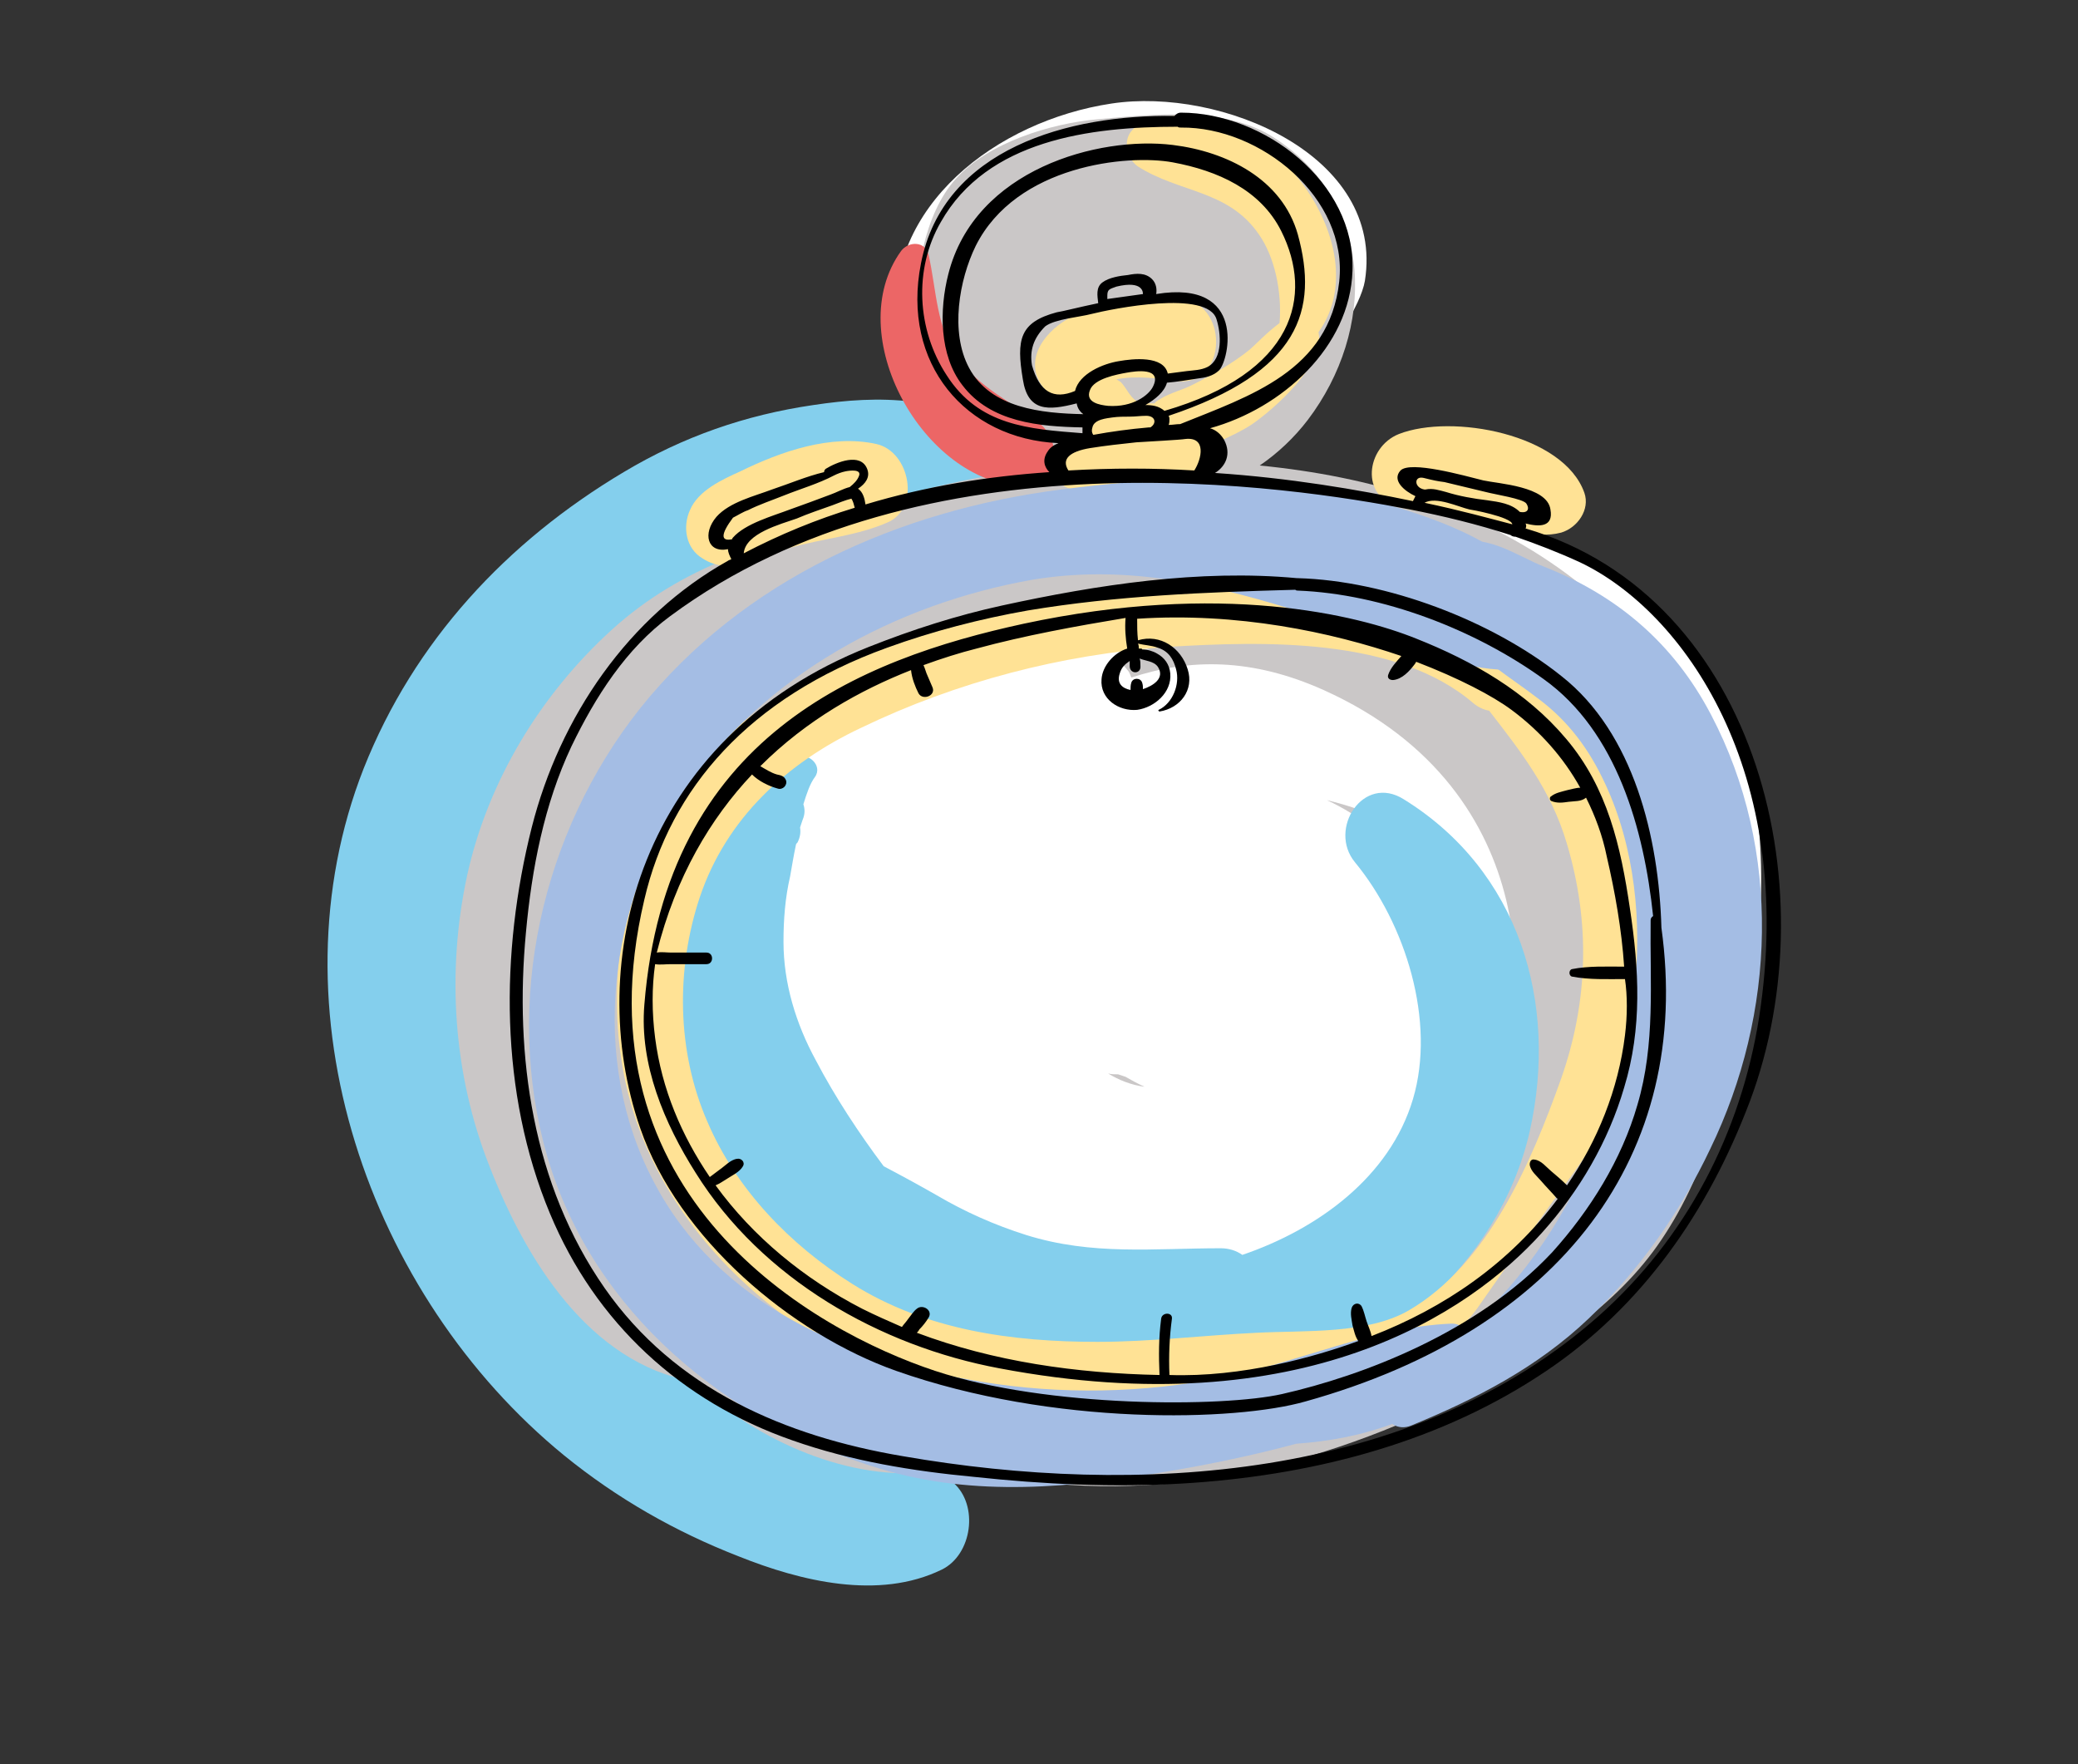 <?xml version="1.0" encoding="utf-8"?>
<!-- Generator: Adobe Illustrator 18.1.1, SVG Export Plug-In . SVG Version: 6.00 Build 0)  -->
<svg version="1.1" xmlns="http://www.w3.org/2000/svg" xmlns:xlink="http://www.w3.org/1999/xlink" x="0px" y="0px"
	 viewBox="0 0 250.9 213" enable-background="new 0 0 250.9 213" xml:space="preserve">
<rect x="0" y="0" width="250.9" height="213" fill="#333333" stroke="none"/>
<g id="Layer_2" display="none" opacity="0.22">
</g>
<g id="Layer_1">
</g>
<g id="Layer_6">
</g>
<g id="Layer_7">
</g>
<g id="Language_x5F_button">
	<g>
		<path fill="#FFFFFF" d="M212.3,99.3c-2-21.4-23.7-35.3-29.8-35.9c-0.5-0.1-2.9-0.6-3.5-0.6c-4.9-2.2-31.8-4.5-30.3-4.1
			c-0.3-0.1,7.4-13.1,9.6-14.6c2.3-1.6,6-7.2,6.5-10.2c2.4-15.2-17.4-23.4-30.6-21.4c-13.9,2.1-27.3,12.4-26,26.7
			c0.6,6.3,3.8,11.9,9.2,15.5c-0.1,0.3-0.3,0.6-0.4,0.9c-16.4,1.7-32,8.7-42.8,20.9C59.5,93,54.5,116.1,62.4,136.5
			c7.8,20.2,26.6,36.8,49.5,40.5c22.8,3.7,50.2,0,69.1-13.3c10.2-7.2,18.1-17.1,23.2-28.3c0.9-1.1,1.7-2.3,2.3-3.5
			C212,122.3,213.4,110,212.3,99.3z M137.8,45.2c-4.5-0.4-8.4,1.7-13,0.2c-4-1.3-7.4-4.6-8.4-8.5c-2.5-9.8,12.2-16,20.6-16.5
			c10.2-0.6,14.9,7.3,17.3,15.3c2.1,7.3-6,9.2-12.9,10.9C140.4,45.9,139.1,45.3,137.8,45.2z"/>
		<path fill="#84CFED" d="M121.2,51.5c-3.8-0.8-7.1-2.5-11-3c-4.1-0.5-8-0.2-12,0.4C90,50.1,82.5,52.7,75.3,57
			C61.2,65.4,50,77.4,43.9,92.8c-11.4,29.1,0.6,63.6,24.2,82.9c6.4,5.2,13.4,9.2,21.1,12.2c7.5,3,16.9,5.3,24.5,1.6
			c3.7-1.8,4.5-7.8,1.4-10.5c-5.3-4.7-12.7-6-19-9.1c-6.1-3-11.7-6.9-16.7-11.4C69.1,148.8,61.8,136,60.3,122
			c-1.7-16.1,4.2-30.5,15.6-41.7c5.9-5.8,12.7-9.7,19.8-13.7c3.6-2.1,7.4-3.6,11.3-4.9c4.1-1.4,9-4,13.4-4.3
			C123.6,57.2,124.7,52.2,121.2,51.5z"/>
		<path fill="#CAC7C7" d="M165.8,99.5c1.5,1,2.9,2.2,4,3.6c2.7,2.4,5.1,5.2,7,8.3c-0.3-3.4-1.8-6.6-4.9-9.3
			c-3.3-2.8-7.5-4.5-11.7-5.5c2,0.9,3.8,2.1,5.6,3.3C165.9,99.9,165.9,99.7,165.8,99.5z"/>
		<path fill="#CAC7C7" d="M135.9,130c-0.3-0.1-0.6-0.2-0.9-0.3c-0.4,0-0.8,0-1.2-0.1c1.3,0.8,2.8,1.4,4.4,1.6
			C137.3,130.8,136.6,130.4,135.9,130z"/>
		<path fill="#CAC7C7" d="M189.2,69.3c-10.8-8-23.8-11.8-37.1-13.1c2.2-1.5,4.2-3.4,5.8-5.5c8.2-10.8,8.2-26.2-4.1-34.1
			c-5.9-3.8-14.6-2.8-21.3-2.2c-5.6,0.5-13.2,2.8-17.1,7.2c-3.8,4.2-5.1,11.9-4.6,17.3c0.5,5.1,3.2,9.2,7.2,11.7
			c0.9,1,2,1.7,3.2,2.1c-2.3,0.5-2.9,3-2.1,4.8c-8.4,1.5-16.6,3.9-24.2,7.7c-2.4,0.5-4.7,1.3-7,2.2c-5.2,2.1-9.8,4.8-14,8.6
			c-8.6,7.8-15,18.3-17.5,29.7c-2.5,11.6-1.7,24,2.7,35.1c4.4,11.3,12,23.7,24.6,26c0.9,0.8,1.8,1.5,2.7,2.3
			c7.9,6.3,19.3,10.6,29.2,8c1.4,0.4,2.8,0.7,4.3,1c19.8,3.8,39.5-0.9,57.3-10c8.6-4.4,17.3-9.8,22.9-17.7
			c5.8-8.2,8.6-18.6,9.8-28.4C212.4,101.3,206.1,81.9,189.2,69.3z M180.8,128c-0.8,1.2-2,1.8-3.3,2c-2.8,5.9-6.7,11.6-11.5,15.5
			c-3.1,2.6-6.7,4.5-10.6,5.8c-4.3,1.5-9.1,1.7-13.2,3.5c-4.4,1.8-5.2,4.7-4.1,7.2c-3.7,0.1-7.4-0.2-11.1-0.8
			c-1.5-3.2-5.1-6.2-8.7-5.7c-3,0.4-5.8,0.4-8.4-0.1c-4.4-2.4-8.5-5.4-12.2-9.1C86.6,135,83.3,118,88.4,103.2
			c2.3-6.7,6.6-12.3,11.4-17.4c0.4-0.4,0.8-0.8,1.2-1.2c6.9-4.2,15-6.6,23-7.8c7.6-1.1,15.8-1.5,23.9-0.8c-4.4,0.6-8.8,1.9-12.9,3.8
			c0.5,0.3,0.9,0.8,1.3,1.3c0.1,0.2,0.2,0.4,0.3,0.7c7-2.3,14.5-2.4,23.2,1.5C187.4,95.7,184,123.5,180.8,128z"/>
		<path fill="#84CFED" d="M169.5,96.5c-4.9-3.1-9.2,3.6-5.9,7.6c6.1,7.4,9.8,19.2,7,28.6c-2.8,9.4-11.5,15.7-20.6,18.8
			c-0.7-0.5-1.6-0.8-2.6-0.8c-8.1,0-15.5,0.9-23.5-1.6c-3.8-1.2-7.4-2.8-10.8-4.8c-2.1-1.2-4.3-2.4-6.4-3.5c-3-4-5.9-8.4-8.2-12.8
			c-2.4-4.4-3.9-9.3-3.9-14.3c0-2.7,0.2-5.3,0.8-7.9c0.2-1.1,0.4-2.4,0.7-3.8c0-0.1,0.1-0.2,0.2-0.3c0.3-0.6,0.4-1.2,0.3-1.8
			c0.1-0.3,0.2-0.6,0.3-0.9c0.3-0.7,0.3-1.3,0.1-1.9c0.4-1.3,0.8-2.5,1.4-3.3c1-1.4-0.9-3.1-2.3-2.3c-3.5,2.1-6.1,2.7-8.7,6.3
			c-2.6,3.6-4.2,7.6-5.7,11.8c-1.9,5.4-3.4,12-2,17.7c-0.2,2.9,0.3,6,1.2,9c1.8,9.3,7,19.8,16.3,22c15,10,35.8,14,53.4,10.1
			c15.8-3.5,30.4-15.6,34.1-31.8C188.2,121,183.4,105.1,169.5,96.5z"/>
		<path fill="#EC6666" d="M125.5,51.1c-3.3-2.5-7.2-4.3-9.7-7.7c-2.8-3.7-2.7-8.4-3.7-12.7c-0.4-1.6-2.4-1.6-3.3-0.4
			c-7.3,10.1,2.7,28,14.7,28.4C127.9,58.9,128.4,53.4,125.5,51.1z"/>
		<path fill="#FFE295" d="M198,103.8c-2-7.6-7.1-17.3-14.2-22.6c-0.2-0.5-0.5-0.9-1-1.4c-9.6-8.2-23.5-8.6-35.5-8.4
			c-13.5,0.2-27.6,2.2-40.3,6.8c-11.2,4-21.3,9.7-27.1,20.6c-4.9,9.2-6.5,19.9-4.7,30.2c3.8,21.8,24.8,37.8,46,41
			c13.5,2,30.5-0.5,43-5.6c5.5-2.2,10.5-1.2,14.2-6.5c3.9-5.6,7.8-11.1,11.8-16.6C197.9,130.7,201.4,116.5,198,103.8z M188.5,130.2
			c-3.6,10.1-8.8,22.4-18.4,28c-5,2.9-12.5,2.4-18.3,2.7c-6.4,0.3-12.9,1.1-19.3,1.1c-10.3,0-20.7-1.4-29.6-7
			c-7.5-4.7-14-11.4-17.5-19.6c-3.7-8.5-3.8-18.4-0.9-27.1c3.2-9.5,10.5-16.2,19.4-20.4c11.6-5.6,24.3-8.9,37.1-9.8
			c11.5-0.7,27.6-1.2,36.9,6.8c0.6,0.5,1.3,0.8,1.9,0.9c3.8,4.9,7.5,9.6,9.4,16.1C192,111.3,191.8,120.8,188.5,130.2z"/>
		<path fill="#FFE295" d="M137.4,15.2c-2,1-1.6,3.8,0,4.9c5,3.2,10.9,2.8,14.6,8.2c1.9,2.7,2.8,6.9,2.5,10.7
			c-1.5,1.1-2.9,2.6-3.6,3.2c-2.1,1.7-4.6,3.1-7,4.3c-1.2,0.6-2.5,0.9-3.7,1.6c-0.3,0.2-0.6,0.3-0.8,0.6c-0.9,0-1.7,0-2.2-0.3
			c-0.8-0.5-1.2-1.6-1.9-2.3c-0.2-0.1-0.3-0.2-0.5-0.3c2.4-0.5,5.1-0.1,7.2,0.2c6.3,0.8,6.6-9.8,0-10.1c-4.2-0.1-8.6,0.5-12.5,2.3
			c-3.1,1.5-6.1,5.1-3.6,8.5c1.2,1.6,3.2,2.2,4.9,1.2c-0.5,1.6,0.1,3.2,1.2,4.6c-0.9,0.1-1.9,0.3-2.8,0.5c-3.5,0.7-2.6,6.1,0.8,6.1
			c4.3,0,8.6,0,12.9-0.2c2.9-0.2,4-3,3.1-5c0.5-0.2,1-0.5,1.4-0.7c1.3-0.6,2.6-1.2,3.8-2c2.6-1.8,8.8-7.2,8-11.1
			C167.2,29,150.9,8.7,137.4,15.2z"/>
		<path fill="#FFE295" d="M191.3,59.5c-2.5-7.1-16-9.6-22.4-7.1c-4,1.6-4.7,7.6,0,8.8c3.3,0.9,6.8,0.8,10.1,1.5
			c3.3,0.7,6.1,2.5,9.5,1.6C190.5,63.7,192,61.5,191.3,59.5z"/>
		<path fill="#FFE295" d="M105.8,53.6c-5.5-1.2-11.5,0.9-16.4,3.3c-2.2,1-5.1,2.3-6.1,4.7c-0.9,2-0.5,4.6,1.5,5.8
			c3.5,2.3,7.1-0.4,10.7-1.3c3.9-1.1,7.9-1.4,11.6-3C111.2,61.4,109.9,54.5,105.8,53.6z"/>
		<path fill="#A4BDE4" d="M206.6,86.3c-4.5-8.6-11.3-14.4-20.2-17.9c-3.1-1.2-7.6-4.5-11-2.4c-4,2.5-1.8,7.3,0.4,10.1
			c2.8,3.5,6.5,5.6,10,8.3c3.6,2.7,6.1,6.1,8,10.2c3.6,7.7,4.5,16.8,3.5,25.2c-2.3,18.9-11.9,37.7-29.2,47c-2.8,1.5-0.9,6.6,2.3,5.3
			c7.8-3.2,15.2-7,21.4-12.9c6.1-5.8,11.1-12.9,14.7-20.5C214.4,122.4,215.2,102.7,206.6,86.3z"/>
		<path fill="#A4BDE4" d="M188.6,75.3c-4.1-10-17.7-13.8-27.4-15.9c-10.5-2.3-22.5-1.7-33.1-0.3c-19.5,2.5-38.3,10.8-50.8,26.4
			c-11.9,15-16.6,35.6-11.2,54.2c5.6,18.9,21.7,32,40.1,37.6c11.5,3.5,23.4,2.3,35,0.3c4.8-0.8,10.1-1.9,15.3-3.3
			c4.1-0.3,7.9-1,11.9-2.5c2.4-0.9,7.6-2.8,7.1-6.2c0.5-0.4,1.1-0.8,1.6-1.3c1.7-1.5,0.3-4.6-1.9-4.5c-9.5,0.4-18.4,4.7-27.6,6.5
			c-9.6,1.9-19.5,2.1-29.2,0.5c-15.9-2.6-31.7-9.2-39.5-24.2c-7.8-14.8-5.4-33.5,3.8-47.1c9.5-14,25.5-22.6,41.9-25.5
			c10.8-1.8,20.7,0.3,30.9,3.4c5.1,1.6,10.1,2.9,15.1,4.7c5,1.9,9.7,3.6,15.1,2.3C187.7,79.9,189.4,77.3,188.6,75.3z"/>
		<g>
			<g display="none">
				<g display="inline">
					<g>
						<path d="M106.9,96.6c0.1,0,0.2,0,0.4-0.1c0.2,0,0.3,0,0.4,0.1c0,0.9,0,1.6,0,2.2c-0.1,0.1-0.3,0.2-0.4,0.3
							c-0.2,0.1-0.4,0.1-0.6,0.1l0-1.2c-1.2,0.1-2,0.3-2.4,0.4c-0.4,0.1-0.9,0.2-1.3,0.3l-0.2,0.1c0,0.3,0,0.6,0,0.9
							c-0.1,0.1-0.2,0.1-0.3,0.2c-0.4,0.1-0.6,0.2-0.7,0.1c-0.1-0.6-0.1-1.2-0.1-1.6c0-0.4,0-0.7,0.1-0.9l0.3-0.1l0.2,0
							c0,0,0.1,0,0.1,0c0-0.2,0.1-0.4,0.1-0.6c0.2-0.6,0.3-1.2,0.5-1.6c0-0.1,0.2-0.6,0.6-1.6c0.3-0.7,0.5-1.2,0.7-1.6
							c0.2-0.1,0.4-0.2,0.6-0.3s0.5-0.2,0.8-0.3c0.5,0.5,0.9,1.7,1.2,3.8C106.8,95.6,106.9,96.1,106.9,96.6z M106,96.8
							c0-0.2-0.1-0.4-0.1-0.7c-0.1-0.4-0.1-0.8-0.2-1.1c-0.1-0.4-0.2-0.8-0.4-1.3c-0.1-0.1-0.2-0.5-0.5-1.1
							c-0.2,0.3-0.4,0.7-0.6,1.2c-0.2,0.5-0.4,1-0.5,1.5c-0.1,0.6-0.2,1-0.3,1.4c0,0.1-0.1,0.3-0.1,0.5c0.8-0.2,1.5-0.3,2-0.4
							L106,96.8z"/>
						<path d="M115.8,94.2c-0.6,1.4-1.4,2.5-2.3,3.3c-1,0.8-2.1,1.2-3.3,1.2c-0.3,0-0.5,0-0.8-0.1c-0.4,0-0.6-0.3-0.8-0.8
							c-0.2-0.4-0.2-0.8-0.3-1.3c0-0.6,0.2-1.4,0.6-2.1c0.4-0.7,0.8-1.2,1.4-1.6c0.7-0.5,1.1-0.8,1.4-1c0.5-0.3,1.1-0.4,1.7-0.4
							c0.1,0,0.2,0,0.4,0c0.1,0,0.3,0,0.3,0c0.3,0,0.6,0.1,0.9,0.2s0.6,0.4,0.7,0.7c0.2,0.3,0.3,0.6,0.3,1
							C116,93.6,116,93.9,115.8,94.2z M115.1,92.9c0,0,0-0.1,0-0.1c0-0.2-0.1-0.3-0.2-0.4c-0.2-0.1-0.4-0.2-0.6-0.2
							c-0.2,0-0.3,0-0.5,0.1c-0.9,0.2-1.7,0.6-2.5,1.3c-0.9,0.7-1.5,1.4-1.8,2.2c-0.2,0.4-0.2,0.8-0.2,1.1c0,0.2,0,0.4,0.1,0.6
							c0,0.2,0.3,0.3,0.6,0.3c0.4,0,0.8-0.1,1.2-0.2c1-0.4,1.9-1,2.6-1.8S114.9,93.9,115.1,92.9z"/>
						<path d="M124.7,91.8c0.7-0.1,1.4-0.1,2,0c0.7,0.2,1.2,0.4,1.4,0.8c0.2,0.3,0.3,0.5,0.3,0.8c0,0.3,0,0.7-0.2,1
							c-0.2,0.4-0.4,0.7-0.8,1.1c-0.4,0.4-1,0.7-1.8,1c-0.3,0.1-0.6,0.2-0.7,0.2c0,0.1,0,0.3,0,0.4c0,0.2,0,0.7,0.2,1.5
							c-0.1,0.1-0.3,0.2-0.5,0.2c-0.3,0-0.4,0.1-0.4,0.1c-0.1-0.5-0.1-1.2-0.1-2.1c-0.4,0-1,0-1.8-0.2c-0.8-0.2-1.3-0.7-1.4-1.3
							c-0.1-0.5-0.1-0.9,0.1-1.4c0.2-0.4,0.5-0.8,0.9-1c0.6-0.4,1.3-0.8,2.2-1l0-0.3c0.2-0.2,0.5-0.3,0.9-0.3V91.8z M123.8,93.3
							c0,0,0-0.1,0-0.1c-0.5,0-1.1,0.3-2,0.7c-0.3,0.2-0.5,0.4-0.6,0.6c-0.1,0.2-0.1,0.4,0,0.5c0.1,0.2,0.2,0.3,0.5,0.4
							c0.4,0.1,1.1,0.2,2,0.1C123.9,94.5,123.9,93.7,123.8,93.3z M124.7,93.1c0,0.1,0,0.4,0,0.8c0,0.4,0,0.7,0,1c0,0.2,0,0.4,0,0.5
							c0.7,0,1.3-0.3,2-0.7c0.6-0.5,0.9-0.9,0.9-1.2c0-0.3-0.4-0.5-1.1-0.6C125.6,92.9,125.1,92.9,124.7,93.1z"/>
						<path d="M135.7,96.4c-0.4,0.4-1.2,0.9-2.3,1.4c-1,0.4-1.9,0.7-2.8,0.9c-0.3-0.1-0.5-0.3-0.7-0.5c-0.1-0.2-0.3-0.4-0.4-0.6
							c0.1-1,0.1-1.7,0-2.3c0-0.3,0-0.5,0-0.8c0-0.4,0-0.7,0-0.8c-0.2-0.2-0.4-0.6-0.4-1.1c0.8-0.1,1.6-0.4,2.4-0.6
							c1-0.3,1.8-0.6,2.4-0.7c0.1,0.1,0.2,0.3,0.2,0.7c0,0.2,0,0.3,0,0.4c-0.4,0.2-1,0.4-1.8,0.6c-0.7,0.2-1.3,0.4-1.6,0.6
							c0,0.2-0.1,0.3-0.1,0.5c0,0.2,0,0.4,0,0.6c0.3-0.1,0.8-0.2,1.4-0.4c0.6-0.2,1.2-0.4,1.6-0.5c0.1,0.2,0.2,0.4,0.2,0.7
							c0,0.1,0,0.2-0.1,0.3c-0.1,0-0.6,0.2-1.4,0.6c-0.5,0.2-1.1,0.4-1.8,0.5c-0.1,0.5-0.1,0.8-0.1,1c0,0.2,0,0.4,0.1,0.6
							c0.4,0,1.2-0.2,2.3-0.7c1-0.4,1.9-0.9,2.5-1.3c0.1,0,0.2,0.1,0.3,0.4C135.7,96.1,135.8,96.3,135.7,96.4z"/>
						<path d="M141.2,97.8c-1.3,0.8-2.5,1.3-3.5,1.3c-0.8,0-1.4-0.3-1.8-0.9c-0.3-0.5-0.5-1.1-0.5-1.7c0-0.6,0.2-1.2,0.6-1.8
							c0.4-0.7,1.1-1.4,2-2.1c0.8-0.6,1.5-1,2.3-1.3c0.1,0.1,0.3,0.2,0.4,0.4c0.2,0.2,0.3,0.4,0.3,0.6c-1.3,0.5-2.5,1.3-3.7,2.5
							c-0.3,0.4-0.6,0.7-0.8,1.2c-0.2,0.4-0.3,0.8-0.3,1.1c0,0.2,0,0.3,0.1,0.5c0.1,0.3,0.4,0.4,0.8,0.4c0.5,0,1.1-0.2,1.9-0.5
							c0.6-0.2,1.2-0.5,1.8-0.8c0.1,0.1,0.3,0.2,0.4,0.5C141.1,97.4,141.2,97.6,141.2,97.8z"/>
						<path d="M147.8,92.2c-0.3,0.1-0.7,0.3-1.3,0.5c-0.6,0.2-1.1,0.3-1.3,0.5c-0.1,1.4-0.2,2.6-0.2,3.7c0,0.5,0,1.1,0,1.8
							c-0.2,0.2-0.4,0.2-0.9,0.2c0-0.5-0.1-1.2,0-2.1c0-1.1,0-1.8,0-2.1c0-0.5,0-0.8-0.1-1.1c-0.2,0-0.6,0.1-1,0.3
							c-0.4,0.2-0.7,0.3-1,0.3c-0.1-0.1-0.2-0.3-0.3-0.5s-0.2-0.5-0.2-0.7c0.2-0.1,0.4-0.2,0.7-0.2c0.3-0.1,0.6-0.2,0.9-0.2
							c1.2-0.3,2-0.5,2.4-0.7c0.5-0.1,1.2-0.4,2-0.6C147.7,91.3,147.8,91.7,147.8,92.2z"/>
						<path d="M148.6,95.5c0-2,0-3.2,0-3.5c0.3-0.2,0.6-0.3,0.8-0.3c0.1,0,0.1,0,0.2,0c0,1.1-0.1,2.3-0.1,3.4c0,0.7,0,1.3-0.1,1.6
							c0,0.1,0,0.3,0,0.4c0.3-0.5,0.7-1.1,1.2-2.1c0.5-1.2,0.9-2.1,0.9-2.6c0-0.1,0.1-0.2,0.3-0.3c0.1-0.1,0.3-0.1,0.4-0.2
							s0.3-0.1,0.4-0.1c0,0,0.1,0,0.1,0c0.1,0.5,0.1,1.1,0.1,1.8c0,0.3,0,0.6,0,0.9c0,0,0,0.3,0,0.9v3c-0.3,0.3-0.6,0.4-0.9,0.4
							c0,0,0,0,0-0.1h-0.1c0.1-0.9,0.1-1.5,0.1-1.8c0-0.4,0-0.8,0-1.2v-0.2c0-0.3,0-0.5-0.1-0.7c-0.2,0.5-0.4,0.9-0.7,1.4
							s-0.5,0.9-0.8,1.3c-0.2,0.2-0.3,0.5-0.5,0.7c-0.2,0.3-0.4,0.5-0.5,0.6c-0.1,0.1-0.3,0.2-0.4,0.2c-0.3,0.1-0.4,0.1-0.5,0
							c0-0.2,0-0.4,0-0.6C148.6,97.6,148.6,96.7,148.6,95.5z"/>
						<path d="M160.6,94.8c0.4,0.2,0.5,0.5,0.5,0.9c0,0.3-0.1,0.7-0.4,1c-0.3,0.3-0.6,0.7-1.1,0.9c-0.5,0.3-1.1,0.6-1.8,0.8
							c-0.3,0.1-1.1,0.3-2.4,0.6c-0.1,0-0.2-0.2-0.4-0.4c-0.1-0.2-0.3-0.4-0.4-0.5c0-0.5,0-1.2,0-2.3c0-1.1,0-1.8,0-2.4
							c-0.3-0.2-0.5-0.5-0.6-1c1.5-0.6,2.9-0.9,4.2-0.9c0.8,0,1.4,0.1,1.7,0.4c0.2,0.2,0.3,0.3,0.3,0.5c0,0.3-0.1,0.5-0.4,0.8
							c-0.5,0.4-1,0.8-1.5,1C159.3,94.3,160.1,94.5,160.6,94.8z M159.7,95.6c-0.4-0.2-0.9-0.3-1.4-0.3c-0.2,0-0.5,0-0.8,0
							c-0.5,0.1-1,0.2-1.7,0.5c0,0-0.1-0.1-0.1-0.1c0,0-0.1-0.1-0.2-0.1c-0.1,0.8-0.1,1.2-0.1,1.4c0,0.3,0,0.5,0.1,0.9
							c1.8-0.3,3.1-0.8,4-1.4c0.3-0.2,0.4-0.3,0.4-0.5C159.9,95.8,159.9,95.7,159.7,95.6z M158.9,92.9c0.1-0.1,0.1-0.1,0.1-0.2
							c0-0.2-0.3-0.3-0.8-0.3c-0.4,0-0.9,0.1-1.3,0.2c-0.5,0.1-1,0.3-1.3,0.6v1.4C157.2,94.1,158.3,93.5,158.9,92.9z"/>
						<path d="M166.8,98.2c-0.3,0.2-0.6,0.3-0.9,0.2c0-0.3-0.1-0.7-0.1-1c0-0.5-0.1-0.8-0.2-1.2c-0.8,0.1-1.6,0.3-2.5,0.6
							c-0.1,0.4-0.2,1.1-0.3,2c-0.1,0-0.2,0-0.4,0c-0.3,0-0.5,0-0.6-0.2c0-0.5,0.2-1.1,0.3-1.8c0.2-0.7,0.3-1.3,0.5-1.7
							c0-0.1,0.2-0.6,0.6-1.6c0.3-0.7,0.5-1.2,0.7-1.6c0.2-0.1,0.4-0.2,0.6-0.3s0.5-0.2,0.8-0.3c0.5,0.5,0.9,1.7,1.2,3.8
							c0.1,0.4,0.1,0.9,0.2,1.5C166.7,97.4,166.7,97.9,166.8,98.2z M165.4,95c-0.1-0.4-0.2-0.8-0.4-1.3c-0.1-0.1-0.2-0.5-0.5-1.1
							c-0.2,0.3-0.4,0.7-0.6,1.2c-0.2,0.5-0.4,1-0.5,1.5c0.3-0.1,0.7-0.2,1.2-0.3C164.9,95,165.2,95,165.4,95z"/>
						<path d="M168.7,96.8c-0.1,0.4-0.2,1.1-0.3,2c-0.1,0-0.2,0-0.4,0c-0.3,0-0.5,0-0.6-0.2c0-0.5,0.2-1.1,0.3-1.8
							c0.2-0.7,0.3-1.3,0.5-1.7c0-0.1,0.2-0.6,0.6-1.6c0.3-0.7,0.5-1.2,0.7-1.6c0.2-0.1,0.4-0.2,0.6-0.3s0.5-0.2,0.8-0.3
							c0.5,0.5,0.9,1.7,1.2,3.8c0.1,0.4,0.1,0.9,0.2,1.5c0.1,0.8,0.1,1.3,0.1,1.5c-0.3,0.2-0.6,0.3-0.9,0.2c0-0.3-0.1-0.7-0.1-1
							c0-0.5-0.1-0.9-0.2-1.3c-0.1-0.4-0.1-0.8-0.2-1.1c-0.1-0.4-0.2-0.8-0.4-1.3c-0.1-0.1-0.2-0.5-0.5-1.1
							c-0.2,0.3-0.4,0.7-0.6,1.2c-0.2,0.5-0.4,1-0.5,1.5C168.8,96,168.7,96.4,168.7,96.8z"/>
						<path d="M176.3,96.2c-0.8,0-1.3,0-1.7-0.2c-0.4-0.1-0.8-0.3-1-0.5c-0.3-0.2-0.4-0.5-0.4-0.8c0-0.2,0-0.5,0.1-0.7
							c0.4-0.7,1.2-1.3,2.2-1.8c0.7-0.4,1.5-0.6,2.4-0.7c0.8-0.1,1.4-0.2,2.1-0.1c0,0.2-0.1,0.4-0.1,0.6c-0.1,0.2-0.1,0.4-0.2,0.5
							c-0.1,0-0.1,0.1-0.2,0c-0.1,0-0.1,0-0.1,0c0,0,0,0-0.1,0.1c0.2,2.2,0.3,4.1,0.3,5.4c-0.1,0.1-0.2,0.1-0.3,0.2
							c-0.1,0-0.3,0.1-0.6,0.1c0-0.1-0.1-0.3-0.1-0.7c0-0.4,0-0.7,0-0.8l-0.1-0.7c-0.4,0-0.8,0.1-1.2,0.4c-0.3,0.2-0.7,0.6-1.2,1.1
							c-0.7,0.6-1.2,1.1-1.5,1.3c-0.3-0.4-0.5-0.7-0.6-0.9c0.1-0.1,0.5-0.4,1.3-1.1C175.7,96.7,176,96.5,176.3,96.2z M175.8,95.3
							c0.9,0,1.7,0,2.7-0.1c0-0.1,0-0.5-0.1-1.3c0-0.6-0.1-1-0.2-1.2c-0.2,0-0.3,0-0.5,0.1c-0.2,0-0.6,0.1-1.1,0.2
							c-0.5,0.1-0.9,0.3-1.3,0.6c-0.6,0.3-0.9,0.6-1.1,1C174.1,94.9,174.6,95.2,175.8,95.3z"/>
						<path d="M121.1,106.3c-0.6,1.4-1.4,2.5-2.3,3.3c-1,0.8-2.1,1.2-3.3,1.2c-0.3,0-0.5,0-0.8-0.1c-0.4,0-0.6-0.3-0.8-0.8
							c-0.2-0.4-0.2-0.8-0.3-1.3c0-0.6,0.2-1.4,0.6-2.1c0.4-0.7,0.8-1.2,1.4-1.6c0.7-0.5,1.1-0.8,1.4-1c0.5-0.3,1.1-0.4,1.7-0.4
							c0.1,0,0.2,0,0.4,0c0.1,0,0.3,0,0.3,0c0.3,0,0.6,0.1,0.9,0.2s0.6,0.4,0.7,0.7c0.2,0.3,0.3,0.6,0.3,1
							C121.3,105.7,121.3,106,121.1,106.3z M120.4,105c0,0,0-0.1,0-0.1c0-0.2-0.1-0.3-0.2-0.4c-0.2-0.1-0.4-0.2-0.6-0.2
							c-0.2,0-0.3,0-0.5,0.1c-0.9,0.2-1.7,0.6-2.5,1.3c-0.9,0.7-1.5,1.4-1.8,2.2c-0.2,0.4-0.2,0.8-0.2,1.1c0,0.2,0,0.4,0.1,0.6
							c0,0.2,0.3,0.3,0.6,0.3c0.4,0,0.8-0.1,1.2-0.2c1-0.4,1.9-1,2.6-1.8S120.2,106.1,120.4,105z"/>
						<path d="M128,109.9c-1.3,0.8-2.5,1.3-3.5,1.3c-0.8,0-1.4-0.3-1.8-0.9c-0.3-0.5-0.5-1.1-0.5-1.7c0-0.6,0.2-1.2,0.6-1.8
							c0.4-0.7,1.1-1.4,2-2.1c0.8-0.6,1.5-1,2.3-1.3c0.1,0.1,0.3,0.2,0.4,0.4c0.2,0.2,0.3,0.4,0.3,0.6c-1.3,0.5-2.5,1.3-3.7,2.5
							c-0.3,0.4-0.6,0.7-0.8,1.2c-0.2,0.4-0.3,0.8-0.3,1.1c0,0.2,0,0.3,0.1,0.5c0.1,0.3,0.4,0.4,0.8,0.4c0.5,0,1.1-0.2,1.9-0.5
							c0.6-0.2,1.2-0.5,1.8-0.8c0.1,0.1,0.3,0.2,0.4,0.5C127.9,109.5,128,109.7,128,109.9z"/>
						<path d="M134.6,104.3c-0.3,0.1-0.7,0.3-1.3,0.5c-0.6,0.2-1.1,0.3-1.3,0.5c-0.1,1.4-0.2,2.6-0.2,3.7c0,0.5,0,1.1,0,1.8
							c-0.2,0.2-0.4,0.2-0.9,0.2c0-0.5-0.1-1.2,0-2.1c0-1.1,0-1.8,0-2.1c0-0.5,0-0.8-0.1-1.1c-0.2,0-0.6,0.1-1,0.3
							c-0.4,0.2-0.7,0.3-1,0.3c-0.1-0.1-0.2-0.3-0.3-0.5s-0.2-0.5-0.2-0.7c0.2-0.1,0.4-0.2,0.7-0.2c0.3-0.1,0.6-0.2,0.9-0.2
							c1.2-0.3,2-0.5,2.4-0.7c0.5-0.1,1.2-0.4,2-0.6C134.5,103.4,134.6,103.8,134.6,104.3z"/>
						<path d="M139.8,110.3c-0.3,0.2-0.6,0.3-0.9,0.2c0-0.3-0.1-0.7-0.1-1c0-0.5-0.1-0.8-0.2-1.2c-0.8,0.1-1.6,0.3-2.5,0.6
							c-0.1,0.4-0.2,1.1-0.3,2c-0.1,0-0.2,0-0.4,0c-0.3,0-0.5,0-0.6-0.2c0-0.5,0.2-1.1,0.3-1.8c0.2-0.7,0.3-1.3,0.5-1.7
							c0-0.1,0.2-0.6,0.6-1.6c0.3-0.7,0.5-1.2,0.7-1.6c0.2-0.1,0.4-0.2,0.6-0.3s0.5-0.2,0.8-0.3c0.5,0.5,0.9,1.7,1.2,3.8
							c0.1,0.4,0.1,0.9,0.2,1.5C139.7,109.6,139.8,110.1,139.8,110.3z M138.4,107.1c-0.1-0.4-0.2-0.8-0.4-1.3
							c-0.1-0.1-0.2-0.5-0.5-1.1c-0.2,0.3-0.4,0.7-0.6,1.2c-0.2,0.5-0.4,1-0.5,1.5c0.3-0.1,0.7-0.2,1.2-0.3
							C138,107.2,138.2,107.1,138.4,107.1z"/>
						<path d="M141.7,108.9c-0.1,0.4-0.2,1.1-0.3,2c-0.1,0-0.2,0-0.4,0c-0.3,0-0.5,0-0.6-0.2c0-0.5,0.2-1.1,0.3-1.8
							c0.2-0.7,0.3-1.3,0.5-1.7c0-0.1,0.2-0.6,0.6-1.6c0.3-0.7,0.5-1.2,0.7-1.6c0.2-0.1,0.4-0.2,0.6-0.3s0.5-0.2,0.8-0.3
							c0.5,0.5,0.9,1.7,1.2,3.8c0.1,0.4,0.1,0.9,0.2,1.5c0.1,0.8,0.1,1.3,0.1,1.5c-0.3,0.2-0.6,0.3-0.9,0.2c0-0.3-0.1-0.7-0.1-1
							c0-0.5-0.1-0.9-0.2-1.3c-0.1-0.4-0.1-0.8-0.2-1.1c-0.1-0.4-0.2-0.8-0.4-1.3c-0.1-0.1-0.2-0.5-0.5-1.1
							c-0.2,0.3-0.4,0.7-0.6,1.2c-0.2,0.5-0.4,1-0.5,1.5C141.8,108.1,141.7,108.6,141.7,108.9z"/>
						<path d="M153.6,106.3c-0.6,1.4-1.4,2.5-2.3,3.3c-1,0.8-2.1,1.2-3.3,1.2c-0.3,0-0.5,0-0.8-0.1c-0.4,0-0.6-0.3-0.8-0.8
							c-0.2-0.4-0.2-0.8-0.3-1.3c0-0.6,0.2-1.4,0.6-2.1c0.4-0.7,0.8-1.2,1.4-1.6c0.7-0.5,1.1-0.8,1.4-1c0.5-0.3,1.1-0.4,1.7-0.4
							c0.1,0,0.2,0,0.4,0c0.1,0,0.3,0,0.3,0c0.3,0,0.6,0.1,0.9,0.2s0.6,0.4,0.7,0.7c0.2,0.3,0.3,0.6,0.3,1
							C153.8,105.7,153.7,106,153.6,106.3z M152.8,105c0,0,0-0.1,0-0.1c0-0.2-0.1-0.3-0.2-0.4c-0.2-0.1-0.4-0.2-0.6-0.2
							c-0.2,0-0.3,0-0.5,0.1c-0.9,0.2-1.7,0.6-2.5,1.3c-0.9,0.7-1.5,1.4-1.8,2.2c-0.2,0.4-0.2,0.8-0.2,1.1c0,0.2,0,0.4,0.1,0.6
							c0,0.2,0.3,0.3,0.6,0.3c0.4,0,0.8-0.1,1.2-0.2c1-0.4,1.9-1,2.6-1.8S152.6,106.1,152.8,105z"/>
						<path d="M160.4,109.9c-1.3,0.8-2.5,1.3-3.5,1.3c-0.8,0-1.4-0.3-1.8-0.9c-0.3-0.5-0.5-1.1-0.5-1.7c0-0.6,0.2-1.2,0.6-1.8
							c0.4-0.7,1.1-1.4,2-2.1c0.8-0.6,1.5-1,2.3-1.3c0.1,0.1,0.3,0.2,0.4,0.4c0.2,0.2,0.3,0.4,0.3,0.6c-1.3,0.5-2.5,1.3-3.7,2.5
							c-0.3,0.4-0.6,0.7-0.8,1.2c-0.2,0.4-0.3,0.8-0.3,1.1c0,0.2,0,0.3,0.1,0.5c0.1,0.3,0.4,0.4,0.8,0.4c0.5,0,1.1-0.2,1.9-0.5
							c0.6-0.2,1.2-0.5,1.8-0.8c0.1,0.1,0.3,0.2,0.4,0.5C160.4,109.5,160.4,109.7,160.4,109.9z"/>
						<path d="M161.7,106.5c0-0.4,0-1.1,0.1-2.2c0.2-0.2,0.5-0.3,0.9-0.3c0,1.1,0,2,0,2.7c1.1-0.3,2-0.4,2.7-0.3
							c1,0.1,1.8,0.3,2.3,0.5c0.4,0.2,0.5,0.5,0.5,0.9c0,0.3-0.1,0.7-0.4,1c-0.3,0.3-0.6,0.7-1.1,0.9c-0.5,0.3-1.1,0.6-1.8,0.8
							c-0.3,0.1-1.1,0.3-2.4,0.6c-0.1,0-0.2-0.2-0.4-0.4c-0.1-0.2-0.3-0.4-0.4-0.5c0-0.5,0-1.2,0-2.3c0-0.4,0-0.8,0-1.1l0,0
							L161.7,106.5z M166.8,107.7c-0.4-0.2-0.9-0.3-1.4-0.3c-0.2,0-0.5,0-0.8,0c-0.5,0.1-1,0.2-1.7,0.5c0,0-0.1-0.1-0.1-0.1
							c0,0-0.1-0.1-0.2-0.1c-0.1,0.8-0.1,1.2-0.1,1.4c0,0.3,0,0.5,0.1,0.9c1.8-0.3,3.1-0.8,4-1.4c0.3-0.2,0.4-0.3,0.4-0.5
							C167,107.9,166.9,107.8,166.8,107.7z"/>
						<path d="M128.9,116.6c-0.1,0.7-0.4,1.3-0.9,1.9c-0.3,0.4-0.8,0.8-1.5,1.3c-0.4,0.3-0.9,0.6-1.4,0.8c-0.6,0.3-1,0.5-1.2,0.5
							c0,0.2,0,0.5,0,0.7c0,0.1,0,0.4,0,0.8c0,0.3,0,0.5,0,0.7l-0.8-0.4c0-0.1,0-0.2,0-0.3c0-0.1,0-0.2,0-0.3s0-0.2,0-0.3
							c0-0.2,0-0.4-0.1-0.7c0-0.1-0.1-0.3-0.2-0.5c-0.2-0.3-0.3-0.5-0.3-0.6c0.1-0.1,0.3-0.2,0.6-0.4c0-0.5,0-1.3,0-2.4
							c-0.2,0-0.3-0.1-0.4-0.3c-0.2-0.3-0.3-0.5-0.3-0.6c0.2-0.1,0.8-0.3,1.6-0.6c0.9-0.4,1.9-0.6,2.9-0.6c0.6,0,1.1,0.1,1.4,0.2
							c0.4,0.2,0.6,0.4,0.6,0.8C128.9,116.5,128.9,116.5,128.9,116.6z M128,117c0.1-0.2,0.2-0.3,0.2-0.4c0-0.2-0.2-0.3-0.5-0.3
							c-0.3,0-1,0.2-2.2,0.5c-0.2,0.1-0.4,0.2-0.8,0.3c-0.3,0.2-0.6,0.3-0.6,0.3c-0.1,0.3-0.1,0.7-0.2,1.2c0,0.6,0,0.9-0.1,1.1
							C125.9,119.2,127.3,118.3,128,117z"/>
						<path d="M137.1,118.4c-0.6,1.4-1.4,2.5-2.3,3.3c-1,0.8-2.1,1.2-3.3,1.2c-0.3,0-0.5,0-0.8-0.1c-0.4,0-0.6-0.3-0.8-0.8
							c-0.2-0.4-0.2-0.8-0.3-1.3c0-0.6,0.2-1.4,0.6-2.1c0.4-0.7,0.8-1.2,1.4-1.6c0.7-0.5,1.1-0.8,1.4-1c0.5-0.3,1.1-0.4,1.7-0.4
							c0.1,0,0.2,0,0.4,0c0.1,0,0.3,0,0.3,0c0.3,0,0.6,0.1,0.9,0.2s0.6,0.4,0.7,0.7c0.2,0.3,0.3,0.6,0.3,1
							C137.2,117.8,137.2,118.1,137.1,118.4z M136.3,117.1c0,0,0-0.1,0-0.1c0-0.2-0.1-0.3-0.2-0.4c-0.2-0.1-0.4-0.2-0.6-0.2
							c-0.2,0-0.3,0-0.5,0.1c-0.9,0.2-1.7,0.6-2.5,1.3c-0.9,0.7-1.5,1.4-1.8,2.2c-0.2,0.4-0.2,0.8-0.2,1.1c0,0.2,0,0.4,0.1,0.6
							c0,0.2,0.3,0.3,0.6,0.3c0.4,0,0.8-0.1,1.2-0.2c1-0.4,1.9-1,2.6-1.8S136.1,118.2,136.3,117.1z"/>
						<path d="M144.5,119.1c0.4,0.2,0.5,0.5,0.5,0.9c0,0.3-0.1,0.7-0.4,1c-0.3,0.3-0.6,0.7-1.1,0.9c-0.5,0.3-1.1,0.6-1.8,0.8
							c-0.3,0.1-1.1,0.3-2.4,0.6c-0.1,0-0.2-0.2-0.4-0.4c-0.1-0.2-0.3-0.4-0.4-0.5c0-0.5,0-1.2,0-2.3c0-1.1,0-1.8,0-2.4
							c-0.3-0.2-0.5-0.5-0.6-1c1.5-0.6,2.9-0.9,4.2-0.9c0.8,0,1.4,0.1,1.7,0.4c0.2,0.2,0.3,0.3,0.3,0.5c0,0.3-0.1,0.5-0.4,0.8
							c-0.5,0.4-1,0.8-1.5,1C143.3,118.6,144,118.8,144.5,119.1z M143.6,119.9c-0.4-0.2-0.9-0.3-1.4-0.3c-0.2,0-0.5,0-0.8,0
							c-0.5,0.1-1,0.2-1.7,0.5c0,0-0.1-0.1-0.1-0.1c0,0-0.1-0.1-0.2-0.1c-0.1,0.8-0.1,1.2-0.1,1.4c0,0.3,0,0.5,0.1,0.9
							c1.8-0.3,3.1-0.8,4-1.4c0.3-0.2,0.4-0.3,0.4-0.5C143.8,120,143.8,119.9,143.6,119.9z M142.8,117.1c0.1-0.1,0.1-0.1,0.1-0.2
							c0-0.2-0.3-0.3-0.8-0.3c-0.4,0-0.9,0.1-1.3,0.2c-0.5,0.1-1,0.3-1.3,0.6v1.4C141.1,118.4,142.2,117.8,142.8,117.1z"/>
						<path d="M150.6,120.3l-0.1,2.5c-0.1,0.1-0.3,0.1-0.4,0.2c-0.1,0.1-0.3,0.1-0.4,0.1c0.1-0.9,0.1-1.5,0.1-1.8
							c0-0.4,0-0.8-0.1-1.1c-0.4,0-0.8,0.1-1.2,0.2c-0.3,0.1-0.7,0.3-1.2,0.5c-0.1,0.4-0.1,0.8-0.1,1.1c0,0.4,0,0.7,0.1,1
							c-0.1,0.1-0.2,0.2-0.4,0.2c-0.2,0.1-0.4,0.1-0.5,0.1c-0.1-0.9-0.1-2.1-0.1-3.5c0-2,0-3.2,0-3.5c0.3-0.2,0.6-0.3,0.8-0.3
							c0.1,0,0.1,0,0.2,0c0,1.1-0.1,2.3-0.1,3.4c0.4-0.1,0.8-0.2,1.3-0.4c0.5-0.2,0.8-0.3,1.1-0.3c0-0.1,0-0.3,0-0.5
							c0-0.6-0.1-1.2-0.2-1.8c0.1-0.1,0.3-0.1,0.4-0.2s0.3-0.1,0.4-0.1c0,0,0.1,0,0.1,0c0.1,0.5,0.1,1.1,0.1,1.8c0,0.6,0,1.2,0,1.8
							C150.6,120,150.6,120.1,150.6,120.3z"/>
						<path d="M159.3,118.4c-0.6,1.4-1.4,2.5-2.3,3.3c-1,0.8-2.1,1.2-3.3,1.2c-0.3,0-0.5,0-0.8-0.1c-0.4,0-0.6-0.3-0.8-0.8
							c-0.2-0.4-0.2-0.8-0.3-1.3c0-0.6,0.2-1.4,0.6-2.1c0.4-0.7,0.8-1.2,1.4-1.6c0.7-0.5,1.1-0.8,1.4-1c0.5-0.3,1.1-0.4,1.7-0.4
							c0.1,0,0.2,0,0.4,0c0.1,0,0.3,0,0.3,0c0.3,0,0.6,0.1,0.9,0.2s0.6,0.4,0.7,0.7c0.2,0.3,0.3,0.6,0.3,1
							C159.5,117.8,159.5,118.1,159.3,118.4z M158.6,117.1c0,0,0-0.1,0-0.1c0-0.2-0.1-0.3-0.2-0.4c-0.2-0.1-0.4-0.2-0.6-0.2
							c-0.2,0-0.3,0-0.5,0.1c-0.9,0.2-1.7,0.6-2.5,1.3c-0.9,0.7-1.5,1.4-1.8,2.2c-0.2,0.4-0.2,0.8-0.2,1.1c0,0.2,0,0.4,0.1,0.6
							c0,0.2,0.3,0.3,0.6,0.3c0.4,0,0.8-0.1,1.2-0.2c1-0.4,1.9-1,2.6-1.8S158.4,118.2,158.6,117.1z"/>
					</g>
				</g>
				<g display="inline">
					<g>
						<path d="M120.9,131c0.4,0.3,0.6,0.7,0.6,1.2c0,0.6-0.2,1.1-0.6,1.7c-0.2,0.3-0.5,0.6-1,0.9c-0.4,0.4-0.9,0.6-1.3,0.9
							c-0.3,0.2-0.7,0.3-1.3,0.5c-0.6,0.1-1.1,0.2-1.5,0.2c-0.1,0-0.2,0-0.3,0c-0.5-0.1-0.9-0.5-1.3-1c-0.4-0.6-0.6-1.3-0.6-2
							c0-1.3,0.6-2.6,1.9-3.9c1-1.1,2.2-1.9,3.5-2.4c0.2,0.1,0.3,0.3,0.5,0.5c0.2,0.2,0.2,0.5,0.3,0.7c-0.8,0.3-1.6,0.8-2.3,1.3
							c-0.9,0.7-1.6,1.5-2.2,2.4c0.7-0.2,1.4-0.5,2.2-0.7c1-0.3,1.8-0.5,2.4-0.5C120.3,130.7,120.7,130.8,120.9,131z M120.3,132.2
							c-0.1-0.1-0.3-0.2-0.6-0.2c-0.4,0-0.9,0.1-1.5,0.3c-0.5,0.2-0.9,0.3-1.2,0.5c-0.4,0.2-1,0.5-1.7,0.9c-0.1-0.1-0.2-0.3-0.4-0.5
							c-0.1,0.1-0.2,0.3-0.2,0.5c0,0.3,0,0.5,0.2,0.7c0.1,0.2,0.5,0.4,1,0.4c0.5,0,1.2-0.1,2-0.4c0.7-0.2,1.3-0.5,1.7-0.7
							c0.2-0.1,0.4-0.3,0.6-0.4c0.2-0.2,0.4-0.5,0.4-0.7C120.5,132.4,120.5,132.3,120.3,132.2z"/>
						<path d="M129.3,132c-0.4,0-1,0.1-1.6,0.3l-2,4.1c-0.2-0.1-0.6-0.3-1.1-0.6c0.4-0.9,0.9-1.9,1.5-3.1c-0.5,0.2-0.9,0.3-1.3,0.5
							c0-0.3-0.1-0.8-0.3-1.4c0.5-0.1,1.3-0.3,2.4-0.6c0.4-0.8,0.7-1.5,0.9-2.1c-0.8,0-1.5,0.1-2.4,0.4c-1,0.3-1.8,0.5-2.5,0.6
							c-0.1-0.2-0.2-0.4-0.2-0.8c-0.1-0.3-0.1-0.6-0.2-0.9c0.8-0.2,1.8-0.4,3-0.6c1-0.1,2-0.2,3-0.4c0.3,0.3,0.5,0.9,0.6,1.7
							c-0.1,0.3-0.4,0.9-0.7,1.6c0.2-0.1,0.4-0.1,0.6-0.1L129.3,132z"/>
						<path d="M141.8,133.4c0.1,0,0.3,0,0.5-0.1c0.2,0,0.4,0,0.5,0.1c0,1.1,0,2,0,2.7c-0.1,0.1-0.3,0.2-0.5,0.3
							c-0.3,0.1-0.5,0.1-0.7,0.1l0-1.5c-1.4,0.2-2.4,0.3-3,0.5s-1.1,0.3-1.6,0.4l-0.3,0.1c0,0.4,0,0.7,0.1,1
							c-0.1,0.1-0.2,0.2-0.4,0.2c-0.5,0.1-0.8,0.2-0.9,0.2c-0.1-0.8-0.1-1.4-0.1-1.9c0-0.5,0-0.9,0.1-1l0.4-0.1l0.2-0.1
							c0.1,0,0.1,0,0.2,0c0-0.2,0.1-0.4,0.2-0.7c0.2-0.8,0.4-1.4,0.6-1.9c0-0.1,0.3-0.7,0.7-2c0.3-0.9,0.6-1.5,0.8-2
							c0.2-0.1,0.5-0.2,0.8-0.4c0.3-0.1,0.6-0.2,0.9-0.3c0.6,0.6,1.1,2.1,1.4,4.6C141.7,132.2,141.8,132.7,141.8,133.4z
							 M140.7,133.6c0-0.2-0.1-0.5-0.1-0.8c-0.1-0.5-0.2-0.9-0.2-1.3c-0.1-0.5-0.2-1-0.5-1.5c-0.1-0.2-0.3-0.6-0.6-1.3
							c-0.3,0.3-0.5,0.8-0.8,1.5c-0.2,0.6-0.4,1.2-0.6,1.9c-0.2,0.7-0.3,1.2-0.3,1.7c0,0.2-0.1,0.4-0.1,0.6c1-0.2,1.8-0.4,2.5-0.5
							L140.7,133.6z"/>
						<path d="M149.4,132.8l-0.2,3c-0.2,0.1-0.4,0.1-0.5,0.2c-0.2,0.1-0.3,0.1-0.5,0.1c0.1-1.1,0.1-1.8,0.1-2.2c0-0.5,0-0.9-0.1-1.4
							c-0.5,0.1-1,0.1-1.4,0.3c-0.4,0.1-0.9,0.3-1.5,0.6c-0.1,0.5-0.1,0.9-0.1,1.3c0,0.4,0,0.8,0.1,1.2c-0.1,0.1-0.3,0.2-0.5,0.3
							c-0.3,0.1-0.5,0.2-0.6,0.2c-0.1-1.1-0.1-2.5-0.1-4.3c0-2.4,0-3.9,0-4.3c0.4-0.2,0.7-0.4,1-0.4c0.1,0,0.1,0,0.2,0
							c-0.1,1.4-0.1,2.7-0.1,4.1c0.5-0.1,1-0.3,1.6-0.5c0.6-0.2,1-0.3,1.3-0.4c0-0.2,0-0.4,0-0.6c0-0.7-0.1-1.4-0.2-2.2
							c0.2-0.1,0.3-0.2,0.5-0.3c0.2-0.1,0.3-0.1,0.5-0.1c0,0,0.1,0,0.2,0c0.1,0.6,0.1,1.3,0.1,2.2c0,0.7,0,1.5,0,2.2
							C149.4,132.3,149.4,132.5,149.4,132.8z"/>
						<path d="M158.9,133.2c-0.5,0.5-1.5,1.1-2.8,1.7c-1.2,0.5-2.3,0.9-3.4,1.1c-0.3-0.1-0.6-0.3-0.8-0.6c-0.2-0.2-0.3-0.5-0.5-0.7
							c0.1-1.2,0.1-2.1,0-2.8c0-0.3,0-0.7,0-1c0-0.5,0-0.8,0.1-1c-0.3-0.3-0.5-0.7-0.5-1.3c1-0.2,1.9-0.4,2.9-0.7
							c1.2-0.4,2.2-0.7,2.9-0.9c0.2,0.1,0.2,0.4,0.2,0.8c0,0.2,0,0.4-0.1,0.5c-0.5,0.2-1.2,0.5-2.2,0.7c-0.9,0.2-1.5,0.5-2,0.7
							c0,0.2-0.1,0.4-0.1,0.6c0,0.2-0.1,0.4-0.1,0.7c0.4-0.1,1-0.2,1.7-0.5c0.8-0.3,1.4-0.5,2-0.6c0.2,0.2,0.2,0.5,0.2,0.9
							c0,0.1,0,0.2-0.1,0.3c-0.1,0-0.7,0.3-1.7,0.7c-0.7,0.3-1.4,0.5-2.2,0.6c-0.1,0.6-0.1,1-0.1,1.2c0,0.3,0,0.5,0.1,0.7
							c0.5,0,1.5-0.3,2.8-0.8c1.3-0.5,2.3-1.1,3-1.6c0.1,0,0.3,0.2,0.4,0.5C158.9,132.8,158.9,133,158.9,133.2z"/>
						<path d="M159,132.1c0-2.4,0-3.9,0-4.3c0.4-0.2,0.7-0.4,1-0.4c0.1,0,0.1,0,0.2,0c-0.1,1.4-0.1,2.7-0.1,4.1
							c0,0.9-0.1,1.6-0.1,1.9c0,0.2,0,0.3,0,0.5c0.4-0.6,0.9-1.4,1.4-2.5c0.7-1.5,1-2.5,1.1-3.2c0.1-0.2,0.2-0.3,0.3-0.3
							c0.2-0.1,0.3-0.2,0.5-0.3c0.2-0.1,0.3-0.1,0.5-0.1c0,0,0.1,0,0.2,0c0.1,0.6,0.1,1.3,0.1,2.2c0,0.4,0,0.7,0,1.1
							c0,0,0,0.4,0.1,1.1v3.6c-0.3,0.3-0.7,0.5-1.1,0.5c0,0,0,0,0-0.1H163c0.1-1.1,0.1-1.8,0.1-2.2c0-0.5,0-1,0-1.5v-0.3
							c0-0.3-0.1-0.6-0.1-0.9c-0.3,0.6-0.5,1.1-0.8,1.7c-0.3,0.5-0.6,1.1-0.9,1.6c-0.2,0.3-0.4,0.6-0.6,0.8
							c-0.2,0.3-0.4,0.6-0.6,0.7c-0.2,0.1-0.3,0.2-0.5,0.3c-0.3,0.1-0.5,0.1-0.6-0.1c0-0.2,0-0.5,0-0.7
							C159,134.6,159,133.5,159,132.1z M161.9,127.3c-0.4,0.1-0.8,0.1-1.1-0.1c-0.3-0.2-0.6-0.4-0.8-0.7c0.2-0.5,0.4-0.7,0.5-0.8
							c0.1,0.1,0.3,0.2,0.5,0.4c0.2,0.1,0.5,0.1,0.7,0c0.3-0.1,0.5-0.3,0.8-0.6c0.1,0.1,0.2,0.2,0.4,0.4c0.2,0.2,0.3,0.4,0.3,0.5
							C162.8,126.9,162.3,127.2,161.9,127.3z"/>
					</g>
				</g>
				<g display="inline">
					<path d="M119.7,142.4c-0.2,2.8-0.3,5.5-0.3,7.9c0,0.7,0,1.3,0,1.9c-0.2,0.2-0.7,0.3-1.3,0.3c0-0.8,0-1.8,0-3.1
						c0-1.6,0-2.6,0-3.1c0-0.7-0.1-1.2-0.1-1.7c-0.4,0.1-0.8,0.2-1,0.3c-0.3,0.2-0.5,0.3-0.5,0.3c-0.1-0.1-0.2-0.4-0.4-0.8
						s-0.3-0.7-0.3-1c0.7-0.3,1.4-0.6,2-0.7C118.7,142.6,119.4,142.5,119.7,142.4z"/>
					<path d="M125.5,142.4c-0.2,2.8-0.3,5.5-0.3,7.9c0,0.7,0,1.3,0,1.9c-0.2,0.2-0.7,0.3-1.3,0.3c0-0.8,0-1.8,0-3.1
						c0-1.6,0-2.6,0-3.1c0-0.7-0.1-1.2-0.1-1.7c-0.4,0.1-0.8,0.2-1,0.3c-0.3,0.2-0.5,0.3-0.5,0.3c-0.1-0.1-0.2-0.4-0.4-0.8
						s-0.3-0.7-0.3-1c0.7-0.3,1.4-0.6,2-0.7C124.6,142.6,125.2,142.5,125.5,142.4z"/>
					<path d="M130.5,146.3c-0.2,0.3-0.4,0.5-0.8,0.8c-0.4,0.2-0.7,0.4-1.1,0.4c-0.2-0.1-0.5-0.3-0.7-0.6c-0.3-0.3-0.4-0.6-0.4-0.9
						c0.3-0.3,0.6-0.5,1.1-0.8c0.5-0.3,0.9-0.5,1.2-0.5c0.2,0.1,0.3,0.4,0.5,0.7C130.4,145.7,130.5,146,130.5,146.3z M130.5,151.1
						c-0.2,0.3-0.4,0.5-0.8,0.8c-0.4,0.2-0.7,0.4-1.1,0.4c-0.2-0.1-0.5-0.3-0.7-0.6c-0.3-0.3-0.4-0.6-0.4-0.9
						c0.3-0.3,0.6-0.5,1.1-0.8c0.5-0.3,0.9-0.5,1.2-0.5c0.2,0.1,0.3,0.4,0.5,0.7C130.4,150.5,130.5,150.8,130.5,151.1z"/>
					<path d="M139.8,147.7l-1,0.3c0,0.6,0,1.2,0,1.9c-0.1,0.8-0.1,1.6-0.1,2.3c-0.2,0.1-0.4,0.2-0.7,0.3s-0.4,0.1-0.6,0.1
						c0.1-1.3,0.1-2.2,0.1-2.7c0-0.6,0-1.1-0.1-1.7c-1.4,0.1-3,0.6-4.9,1.5c-0.1-0.8-0.1-1.6-0.1-2.2c0-0.2,0-0.8,0-2c0-1,0-2,0-3
						c0.5-0.3,0.9-0.4,1.2-0.4c0.1,0,0.2,0,0.2,0c-0.1,1.7-0.1,3.4-0.1,5.1c0.6-0.1,1.2-0.3,2-0.6c0.7-0.2,1.3-0.4,1.6-0.5
						c0-0.2,0-0.4,0-0.7c0-0.8-0.1-1.7-0.3-2.7c0.2-0.1,0.4-0.2,0.6-0.3s0.4-0.2,0.6-0.2c0.1,0,0.1,0,0.2,0c0.1,1.1,0.2,2.2,0.2,3.4
						l0.9-0.3V147.7z"/>
					<path d="M151.1,142.4c-0.9,1.5-2.6,3.4-5.3,5.4c0.3,0.2,0.7,0.4,1.2,0.6c0.6,0.2,1.1,0.4,1.3,0.6c0.4,0.3,0.8,0.6,1.1,1.1
						c0,0.1,0.1,0.1,0.1,0.2c0,0.3-0.3,0.7-0.8,1.2c-0.5,0.4-0.9,0.7-1.2,0.8c-0.8,0.4-1.8,0.5-3,0.5c-0.3,0-0.6,0-0.9,0
						c-0.4,0-0.8-0.2-1.2-0.5c-0.3-0.2-0.6-0.6-1-1.1c-0.3-0.3-0.4-0.7-0.4-1c0-0.5,0.3-1,0.8-1.5c0.3-0.3,0.8-0.7,1.4-1.1
						c-1.2-0.6-1.9-1.3-1.9-2.2c0-0.7,0.4-1.4,1.1-2c0.7-0.6,1.5-1.1,2.4-1.3c0.5-0.1,1-0.2,1.7-0.2c1.1,0,1.9,0.1,2.3,0.4
						c0.1,0,0.2-0.2,0.4-0.4c0.2-0.2,0.3-0.3,0.4-0.4C150.3,141.9,150.8,142.1,151.1,142.4z M146.8,149.5c-0.5-0.3-1.2-0.6-1.9-0.8
						c-0.6,0.3-1.1,0.6-1.6,0.9c-0.6,0.4-0.9,0.8-0.9,1.1c0,0.1,0,0.2,0.1,0.3c0.3,0.2,0.9,0.4,1.9,0.4c0.3,0,0.6,0,0.8-0.1
						c0.5-0.1,0.9-0.2,1.4-0.4c0.6-0.2,0.9-0.5,0.9-0.7C147.5,149.9,147.3,149.7,146.8,149.5z M147.9,143.9
						c-0.6-0.1-1.1-0.2-1.5-0.2c-0.7,0-1.4,0.2-2.1,0.5c-0.9,0.5-1.4,1-1.4,1.6c0,0.5,0.4,0.9,1.3,1.2c0.5-0.3,1.2-0.7,2-1.3
						c0.4-0.3,0.7-0.6,0.9-0.9C147.4,144.5,147.6,144.2,147.9,143.9z"/>
					<path d="M154.5,146.3c-0.2,0.3-0.4,0.5-0.8,0.8c-0.4,0.2-0.7,0.4-1.1,0.4c-0.2-0.1-0.5-0.3-0.7-0.6c-0.3-0.3-0.4-0.6-0.4-0.9
						c0.3-0.3,0.6-0.5,1.1-0.8c0.5-0.3,0.9-0.5,1.2-0.5c0.2,0.1,0.3,0.4,0.5,0.7C154.5,145.7,154.5,146,154.5,146.3z M154.5,151.1
						c-0.2,0.3-0.4,0.5-0.8,0.8c-0.4,0.2-0.7,0.4-1.1,0.4c-0.2-0.1-0.5-0.3-0.7-0.6c-0.3-0.3-0.4-0.6-0.4-0.9
						c0.3-0.3,0.6-0.5,1.1-0.8c0.5-0.3,0.9-0.5,1.2-0.5c0.2,0.1,0.3,0.4,0.5,0.7C154.5,150.5,154.5,150.8,154.5,151.1z"/>
					<path d="M160.3,142.4c-0.2,2.8-0.3,5.5-0.3,7.9c0,0.7,0,1.3,0,1.9c-0.2,0.2-0.7,0.3-1.3,0.3c0-0.8,0-1.8,0-3.1
						c0-1.6,0-2.6,0-3.1c0-0.7-0.1-1.2-0.1-1.7c-0.4,0.1-0.8,0.2-1,0.3c-0.3,0.2-0.5,0.3-0.5,0.3c-0.1-0.1-0.2-0.4-0.4-0.8
						s-0.3-0.7-0.3-1c0.7-0.3,1.4-0.6,2-0.7C159.4,142.6,160,142.5,160.3,142.4z"/>
					<path d="M166.2,142.4c-0.2,2.8-0.3,5.5-0.3,7.9c0,0.7,0,1.3,0,1.9c-0.2,0.2-0.7,0.3-1.3,0.3c0-0.8,0-1.8,0-3.1
						c0-1.6,0-2.6,0-3.1c0-0.7-0.1-1.2-0.1-1.7c-0.4,0.1-0.8,0.2-1,0.3c-0.3,0.2-0.5,0.3-0.5,0.3c-0.1-0.1-0.2-0.4-0.4-0.8
						s-0.3-0.7-0.3-1c0.7-0.3,1.4-0.6,2-0.7C165.2,142.6,165.9,142.5,166.2,142.4z"/>
				</g>
			</g>
			<path d="M196.8,109.7c-1.1-7.5-2.7-14.6-7.7-20.5c-4.8-5.7-11.3-9.4-18.1-12.1c-7.2-2.9-23.6-6.9-47.4-1.8
				c-19.8,4.3-43.2,13.6-45.8,46c-0.6,7.2,2.4,14.3,6.2,20.3c8,12.8,22.2,20.9,36.7,23.6c36.5,6.9,56.7-6.6,65.5-16.4
				c4.5-5,8-11,9.9-17.5C198.3,124.1,197.9,117,196.8,109.7z M137.7,80.5c0-0.4,0-0.7-0.1-1c0.7,0.3,1.7,0.3,2.2,1
				c0.9,1.4-0.6,2.3-1.8,2.7c0-0.3,0-0.5-0.1-0.8c-0.2-0.6-1.1-0.6-1.3,0c-0.1,0.3-0.1,0.6-0.1,0.9c-1-0.2-1.7-0.8-1.3-2
				c0.2-0.7,0.6-1.1,1.2-1.5c0,0.2,0,0.4,0,0.6C136.4,81.4,137.7,81.4,137.7,80.5z M196.2,125c-0.8,6.5-3.3,12.7-7,18.1
				c-0.6-0.6-1.3-1.2-1.9-1.7c-0.6-0.5-1.2-1.3-2-1.4c-0.4-0.1-0.6,0.2-0.6,0.6c0.1,0.8,0.9,1.4,1.4,2c0.6,0.7,1.3,1.4,1.9,2.1
				c0,0,0,0,0.1,0c-5.8,7.8-13.7,13.2-22.5,16.6c-0.1-0.6-0.4-1.2-0.6-1.8c-0.2-0.6-0.3-1.2-0.6-1.8c-0.3-0.5-1-0.4-1.2,0.2
				c-0.2,0.7,0,1.4,0.1,2.1c0.2,0.7,0.3,1.3,0.7,1.9c-5.2,1.9-14,4.4-22.8,4.1c-0.1-2.3,0-4.6,0.3-6.8c0.1-0.8-1.2-0.8-1.3,0
				c-0.3,2.3-0.3,4.5-0.2,6.8c-10-0.2-20-1.6-29.3-5.1c0.1-0.1,0.2-0.2,0.3-0.4c0.4-0.4,0.8-0.9,1.1-1.4c0.6-0.9-0.7-1.7-1.4-1.1
				c-0.4,0.3-0.7,0.8-1.1,1.3c-0.2,0.3-0.5,0.6-0.7,0.9c-1.6-0.7-3.2-1.4-4.8-2.2c-7-3.6-13.2-8.7-17.7-14.9
				c0.5-0.2,0.9-0.5,1.4-0.8c0.6-0.4,1.5-0.8,1.9-1.5c0.3-0.5-0.2-1-0.7-0.9c-0.8,0.1-1.5,0.9-2.1,1.3c-0.4,0.3-0.8,0.6-1.2,0.9
				c-3.4-5-5.8-10.6-6.6-16.8c-0.4-3.1-0.4-6.1,0-8.9c0.6,0.1,1.3,0,1.9,0c1.4,0,2.9,0,4.3,0c0.9,0,0.9-1.4,0-1.4
				c-1.4,0-2.9,0-4.3,0c-0.5,0-1.1-0.1-1.7,0c2.3-9.2,6.5-16.2,11.5-21.5c0.8,0.8,2,1.4,3.1,1.7c0.3,0.1,0.6,0,0.8-0.2
				c0.2-0.2,0.3-0.5,0.2-0.8c-0.2-0.5-0.6-0.6-1.1-0.7c-0.7-0.2-1.3-0.6-2-1c5.6-5.6,12.1-9.2,18.2-11.6c0.1,1,0.5,2,0.9,2.8
				c0.5,0.9,2.1,0.3,1.7-0.7c-0.2-0.5-0.4-0.9-0.6-1.4c-0.2-0.4-0.3-0.9-0.5-1.3c2.2-0.8,4.4-1.5,6.4-2c5.9-1.6,12-2.7,18-3.7
				c-0.1,1.2,0,2.5,0.2,3.7c-1.6,0.5-3,2.1-3.1,3.7c-0.2,2.4,2.1,3.9,4.3,3.7c2.1-0.3,4.2-2.1,4-4.4c-0.1-1.1-0.7-1.9-1.6-2.4
				c-0.5-0.3-1.2-0.5-1.8-0.5c0-0.1-0.1-0.1-0.2-0.1c-0.1,0-0.1,0-0.2,0c0-0.2,0-0.4-0.1-0.6c0.8,0.2,1.6,0.2,2.4,0.5
				c1.3,0.4,1.9,1.4,2.2,2.6c0.5,1.8-0.4,4.1-2.1,4.9c-0.1,0,0,0.2,0.1,0.2c2.5-0.4,4.2-2.6,3.4-5.1c-0.8-2.6-3.3-4.3-6-3.5
				c-0.1-0.9-0.1-1.7-0.1-2.6c12.1-0.8,23.4,1.6,31.9,4.5c-0.6,0.7-1.3,1.4-1.6,2.3c-0.1,0.4,0.2,0.6,0.6,0.6c1.1-0.1,2-1.1,2.6-1.9
				c0.1-0.1,0.1-0.2,0.2-0.3c5.2,2,9.2,4.1,11.5,5.8c3.5,2.6,6.3,5.8,8.3,9.4c-0.5,0-1.1,0.2-1.6,0.3c-0.7,0.2-1.4,0.3-2,0.8
				c-0.1,0.1-0.1,0.4,0.1,0.5c0.7,0.3,1.4,0.2,2.1,0.1c0.7-0.1,1.5,0,2.1-0.5c1.1,2.2,2,4.6,2.5,7.1c1,4.3,1.8,8.8,2.1,13.3
				c-2.1,0-4.3-0.1-6.3,0.3c-0.4,0.1-0.4,0.8,0,0.9c2.1,0.4,4.3,0.3,6.4,0.3C196.5,120.2,196.5,122.6,196.2,125z"/>
			<path d="M184.2,63.8c0.1-0.2,0.1-0.4,0-0.6c1.6,0.4,3.4,0.5,3-1.7c-0.4-2.8-6.3-3.1-8.1-3.5c-2.4-0.6-8.8-2.4-10-1.2
				c-1.1,1.2,0.5,2.5,1.8,3.1c-0.1,0.2-0.2,0.4-0.3,0.6c-6.7-1.4-14.9-2.8-23.9-3.4c1.3-0.8,2-2.3,1.1-4c-0.4-0.7-1-1.2-1.7-1.4
				c8.7-2.4,16.9-9.8,17.2-19c0.4-10.7-10.7-19.1-20.7-19.1c-0.4,0-0.6,0.2-0.8,0.4c-12.7-0.2-27.9,3.9-30.6,17.8
				c-2.4,12.1,5.4,21.2,16.6,21.7c-0.5,0.2-1,0.5-1.3,1c-0.7,1-0.4,1.9,0.2,2.5c-7.4,0.5-14.9,1.7-22.2,3.9
				c-0.1-0.7-0.3-1.5-0.9-1.9c0.9-0.6,1.5-1.4,1.1-2.4c-0.8-2-3.7-0.8-5,0c-0.1,0.1-0.2,0.2-0.2,0.4c-2.1,0.5-4.2,1.4-6.3,2.1
				c-2.1,0.8-5.1,1.5-6.7,3.3c-1.7,2-1.1,4.4,1.4,3.9c0,0.4,0.2,0.8,0.4,1.2c-0.1,0.1-0.3,0.1-0.4,0.2c-12,6.7-20.3,18.8-23.7,32.2
				c-3.8,15.1-3.9,32,2.2,46.6c5.5,13.2,15.8,22.7,29.3,27.4c7.1,2.5,14.5,3.7,21.9,4.4c8.4,0.9,16.8,1.3,25.2,0.8
				c15-0.9,30-4.6,42.7-12.8c11.9-7.6,20.1-18.9,25.3-32.1C221.2,108.4,212.5,72.1,184.2,63.8z M177.4,61.5c0.1,0,5.1,0.9,5.2,1.8
				c-2.7-0.7-6.3-1.7-10.6-2.6C173.4,59.9,176.1,61.2,177.4,61.5z M171.9,57.7c1.2,0.3,1.7,0.4,2.5,0.5c1.7,0.4,3.3,0.8,5,1.2
				c1.1,0.3,4.5,0.8,4.9,1.4s0.2,1.2-0.8,1c-1-1-2.5-1.2-3.9-1.4c-1.7-0.2-3.4-0.5-5-1c-0.8-0.2-1.6-0.5-2.5-0.3c0,0-0.1,0-0.1,0
				C170.7,58.9,170.7,57.4,171.9,57.7z M114.3,45.3c-3.6-5.5-4-12.8-0.7-18.5c5.6-9.9,18-11.5,28.6-11.5c0.1,0.1,0.2,0.1,0.4,0.1
				c9.6-0.1,20.2,8.5,19.1,18.6c-1.2,10.8-10.8,13.8-19.2,17.2c-0.5,0-0.9,0.1-1.4,0.1c0.1-0.2,0.1-0.5,0.1-0.7c0-0.1,0-0.2-0.1-0.4
				c15.9-5.3,18.1-12.8,15.6-21.9c-1.9-6.7-8.6-10-15.1-10.8c-8.9-1.1-23.9,2.9-27.1,15.6c-1.1,4.3-1.1,9.8,1.7,13.4
				c3.4,4.5,9.3,5,14.5,5.1c0,0.2,0,0.5,0,0.7C124.2,51.8,118.2,51.4,114.3,45.3z M138,35.5c-1.5,0.2-2.9,0.4-4.3,0.6
				c0-0.1,0-0.3,0-0.4c0-0.8,0.3-0.8,1.1-1.1C138.1,33.8,138,35.4,138,35.5z M146.9,38.6c0.5,1.6,0.8,4.7-1.1,5.7
				c-0.8,0.4-1.7,0.4-2.5,0.5c-0.8,0.1-1.5,0.2-2.3,0.3c-0.5-2.2-4.2-1.8-5.9-1.5c-1.9,0.3-4.8,1.5-5.3,3.6
				c-2.6,1.1-4.3,0.1-5.2-3.1c-0.3-1.8,0.2-3.3,1.6-4.7c1.2-0.9,4.1-1.1,5.6-1.5C134.2,37.3,145.9,34.9,146.9,38.6z M131.6,47.1
				c0.5-1.4,3.3-1.9,4.4-2.1c1.1-0.2,4.4-0.7,3.2,1.7c-0.5,1-2.4,2.5-5.4,2.3C132.8,48.9,131,48.6,131.6,47.1z M131.9,51.6
				c0.2-1,1.8-1.1,2.4-1.2c0.7-0.1,1.4-0.1,2.1-0.1c0.7,0,1.3-0.1,2-0.1c1.1,0,1.3,0.9,0.5,1.4c0,0,0,0,0,0c-0.1,0-0.1,0-0.2,0
				c-2.3,0.2-4.5,0.5-6.7,0.9C131.8,52.2,131.8,51.9,131.9,51.6z M138.3,48.9c1.2-0.7,2.3-1.6,2.6-2.7c1.2-0.1,2.4-0.3,3.7-0.5
				c0.9-0.1,1.9-0.3,2.6-1c1.2-1.2,3.4-11-7.6-9.2c0.1-0.6,0-1.3-0.5-1.8c-0.8-0.8-1.9-0.7-2.9-0.5c-1,0.1-2.3,0.3-3.1,0.9
				c-0.8,0.6-0.6,1.6-0.5,2.5c-2.4,0.5-4.3,1-5,1.1c-4.5,1.2-4.9,3.3-4.1,8.1c0.6,3.9,3,3.8,6.5,2.9c0.1,0.6,0.4,1,0.8,1.3
				c-5-0.1-11.2-0.7-13.8-5.6c-2.3-4.3-1.2-10.6,0.8-14.7c4.9-9.8,18.4-11.1,23.8-10.1s10.6,3.3,13.1,8.3
				c3.9,7.8,1.7,17.1-14.1,21.7C139.9,49,139.1,48.9,138.3,48.9z M131.6,54.1c1.9-0.3,3.7-0.5,5.6-0.7c1.5-0.1,5.4-0.3,5.9-0.4
				c2.6-0.3,2,2.4,1.1,3.8c-4.9-0.3-10-0.3-15.2,0C128.1,55.4,129.2,54.5,131.6,54.1z M88.4,65.1c-1.4,0.3-1.4-0.6,0.1-2.6
				c0.6-0.3,1.2-0.7,1.8-0.9c1.4-0.7,2.9-1.2,4.4-1.8c2-0.8,4.1-1.4,6-2.4c0.4-0.2,0.9-0.4,1.4-0.5c0.5-0.1,2-0.3,1.6,0.6
				c-0.2,0.5-0.6,0.9-1.1,1.3c-0.8,0.2-1.7,0.7-2.3,0.9c-1.6,0.6-3.2,1.2-4.9,1.8c-2.1,0.8-5.4,1.7-6.9,3.4
				C88.5,64.9,88.4,65,88.4,65.1z M103.2,61.3c-4.6,1.4-9,3.2-13.4,5.5c0.2-2.4,4.4-3.5,6.4-4.2c1.4-0.6,2.9-1.1,4.3-1.6
				c0.8-0.3,1.5-0.6,2.3-0.8C103,60.5,103.1,60.9,103.2,61.3z M193,158.9c-22.5,19.9-55.8,21.8-84,16.9c-14.2-2.4-27.5-8.1-36-20.3
				c-8.7-12.5-10.9-28-9.5-42.9c0.7-7.7,2.2-15.5,5.5-22.5c2.9-6,6.6-11.8,11.9-15.7c30.6-22.7,75.3-15.6,89.3-12.9
				c4.1,0.8,8.2,1.8,12.2,3.1c0.1,0.1,0.3,0.2,0.6,0.2c2.6,0.9,5.2,1.9,7.8,3.1c12.4,5.9,26.2,25.2,21.6,54.9
				C210.2,136.8,203.6,149.5,193,158.9z"/>
			<path d="M200.6,112c-0.3-10.8-3.3-23.5-12.1-30.4c-8.4-6.7-21.1-11.5-31.8-11.8c-0.1,0-0.1,0-0.1,0c-11.8-1.1-24.1,0.8-35.6,3.3
				c-5.5,1.2-10.8,2.9-16.1,5c-27.8,11-34.5,38.2-27.6,58.1c4.6,13.3,18.2,24.8,30.9,29.3c19,6.7,41,6.1,49.4,3.7
				C188.5,160.6,204.4,139.4,200.6,112z M154.8,168.3c-7.1,1.6-28.3,1.7-41.9-2.8c-14.5-4.8-43.6-21-35.1-56.9
				c3.1-13.4,12.7-24.4,29.3-30.4c5.5-2,11.3-3.5,17-4.5c10.8-1.8,21.4-2.2,32.3-2.5c0.1,0.1,0.2,0.1,0.3,0.1
				c10.2,0.4,21.4,4.7,29.7,10.7c8.8,6.3,12.1,18.1,13.2,28.6c-0.2,0.1-0.3,0.3-0.3,0.5c-0.1,7.5,0.6,14.9-1.6,22.3
				c-1.9,6.6-5.7,12.7-10.3,17.8C178.3,160.9,164.5,166.1,154.8,168.3z"/>
		</g>
	</g>
</g>
</svg>
